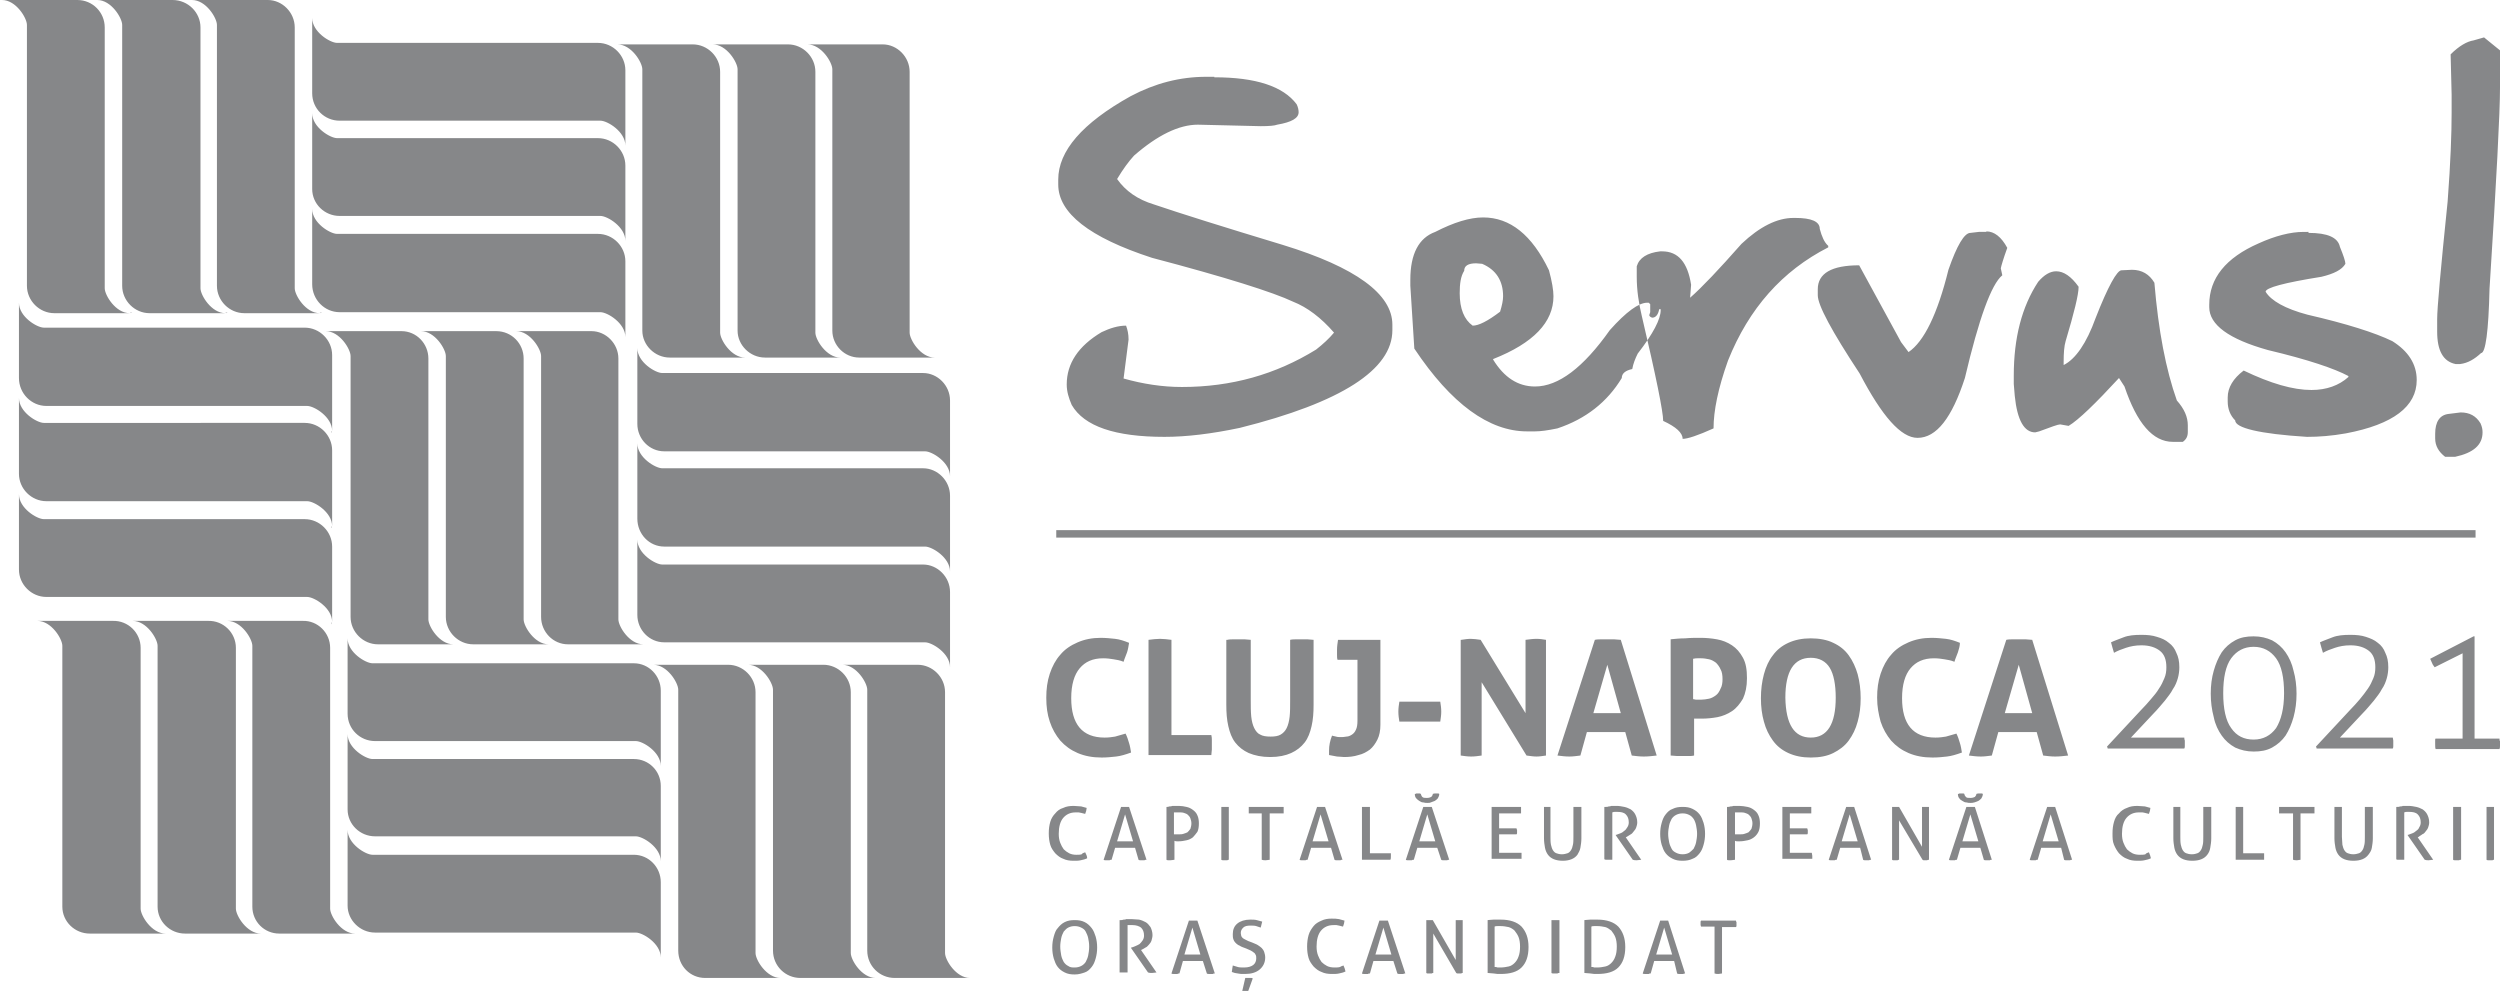 <!-- Generator: Adobe Illustrator 19.2.1, SVG Export Plug-In  -->
<svg version="1.1"
	 xmlns="http://www.w3.org/2000/svg" xmlns:xlink="http://www.w3.org/1999/xlink" xmlns:a="http://ns.adobe.com/AdobeSVGViewerExtensions/3.0/"
	 x="0px" y="0px" width="501.3px" height="198.8px" viewBox="0 0 501.3 198.8" enable-background="new 0 0 501.3 198.8"
	 xml:space="preserve">
<defs>
</defs>
<path fill='#868789'  fill-rule="evenodd" clip-rule="evenodd" d="M68.1,24.2h52.2h0.1c1.4,0,5,2.2,5,5v-5V14.1c0-3-2.5-5.5-5.5-5.5H67.7h-0.1
	c-1.4,0-5-2.2-5-5v5v10.1C62.6,21.8,65.1,24.2,68.1,24.2 M125.4,29.7L125.4,29.7l0-0.4C125.4,29.4,125.4,29.5,125.4,29.7 M62.6,3.2
	L62.6,3.2l0,0.4C62.6,3.5,62.6,3.3,62.6,3.2 M68.1,43.3h52.2c0,0-1.3,0,0.1,0c1.4,0,5,2.2,5,5v-5V33.2c0-3-2.5-5.5-5.5-5.5H67.7
	h-0.1c-1.4,0-5-2.2-5-5v5v10.2C62.6,40.9,65.1,43.3,68.1,43.3 M125.4,48.8L125.4,48.8l0-0.4C125.4,48.5,125.4,48.6,125.4,48.8
	 M62.6,22.3L62.6,22.3l0,0.4C62.6,22.6,62.6,22.4,62.6,22.3 M68.1,62.6h52.2h0.1c1.4,0,5,2.2,5,5v-5V52.4c0-3-2.5-5.5-5.5-5.5H67.7
	c0,0,1.3,0-0.1,0c-1.4,0-5-2.2-5-5v5v10.1C62.6,60.1,65.1,62.6,68.1,62.6 M125.4,68L125.4,68l0-0.4C125.4,67.7,125.4,67.9,125.4,68
	 M62.6,41.5L62.6,41.5l0,0.4C62.6,41.8,62.6,41.6,62.6,41.5 M75.2,148.6h52.2h0.1c1.4,0,5,2.2,5,5v-5v-10.1c0-3-2.4-5.5-5.4-5.5
	H74.8h-0.1c-1.4,0-5-2.2-5-5v5v10.1C69.7,146.2,72.2,148.6,75.2,148.6 M132.5,154.1L132.5,154.1l0-0.4
	C132.5,153.8,132.5,153.9,132.5,154.1 M69.7,127.6L69.7,127.6l0,0.4C69.7,127.9,69.7,127.7,69.7,127.6 M75.2,167.7h52.2h0.1
	c1.4,0,5,2.2,5,5v-5v-10.1c0-3-2.4-5.4-5.4-5.4H74.8h-0.1c-1.4,0-5-2.2-5-5v5v10.1C69.7,165.3,72.2,167.7,75.2,167.7 M132.5,173.2
	L132.5,173.2l0-0.4C132.5,172.9,132.5,173,132.5,173.2 M69.7,146.7L69.7,146.7l0,0.5C69.7,147,69.7,146.8,69.7,146.7 M75.2,187h52.2
	h0.1c1.4,0,5,2.2,5,5v-5v-10.1c0-3-2.4-5.5-5.4-5.5H74.8h-0.1c-1.4,0-5-2.2-5-5v5v10.2C69.7,184.5,72.2,187,75.2,187 M132.5,192.4
	L132.5,192.4l0-0.4C132.5,192.1,132.5,192.3,132.5,192.4 M69.7,165.9L69.7,165.9l0,0.4C69.7,166.2,69.7,166.1,69.7,165.9
	 M133.2,90.5h52.2h0.1c1.4,0,5,2.2,5,5v-5V80.3c0-3-2.5-5.5-5.4-5.5h-52.2h-0.1c-1.4,0-5-2.2-5-5v5V85
	C127.8,88,130.2,90.5,133.2,90.5 M190.5,95.9L190.5,95.9l0-0.4C190.5,95.6,190.5,95.8,190.5,95.9 M127.8,69.4L127.8,69.4l0,0.4
	C127.8,69.7,127.8,69.6,127.8,69.4 M133.2,109.6h52.2c0,0-1.3,0,0.1,0c1.4,0,5,2.2,5,5v-5V99.4c0-3-2.5-5.5-5.4-5.5h-52.2
	c0,0,1.3,0-0.1,0c-1.4,0-5-2.2-5-5v5v10.1C127.8,107.1,130.2,109.6,133.2,109.6 M190.5,115L190.5,115l0-0.4
	C190.5,114.7,190.5,114.9,190.5,115 M127.8,88.5L127.8,88.5l0,0.5C127.8,88.8,127.8,88.7,127.8,88.5 M133.2,128.8h52.2h0.1
	c1.4,0,5,2.2,5,5v-5v-10.1c0-3-2.5-5.5-5.4-5.5h-52.2v0h-0.1c-1.4,0-5-2.2-5-5v5v10.1C127.8,126.3,130.2,128.8,133.2,128.8
	 M190.5,134.2L190.5,134.2l0-0.4C190.5,133.9,190.5,134.1,190.5,134.2 M127.8,107.7L127.8,107.7l0,0.4
	C127.8,108,127.8,107.9,127.8,107.7 M9.3,81.4h52.2h0.1c1.4,0,5,2.2,5,5v-5V71.2c0-3-2.5-5.5-5.5-5.5H8.9v0c0,0,1.3,0-0.1,0
	c-1.4,0-5-2.2-5-5v5v10.1C3.8,78.9,6.3,81.4,9.3,81.4 M66.5,86.8L66.5,86.8l0-0.4C66.6,86.5,66.6,86.7,66.5,86.8 M3.8,60.3L3.8,60.3
	l0,0.4C3.8,60.6,3.8,60.5,3.8,60.3 M9.3,100.5h52.2h0.1c1.4,0,5,2.2,5,5v-5V90.3c0-3-2.5-5.5-5.5-5.5H8.9H8.8c-1.4,0-5-2.2-5-5v5V95
	C3.8,98,6.3,100.5,9.3,100.5 M66.5,105.9L66.5,105.9l0-0.4C66.6,105.6,66.6,105.8,66.5,105.9 M3.8,79.4L3.8,79.4l0,0.5
	C3.8,79.7,3.8,79.6,3.8,79.4 M9.3,119.7h52.2h0.1c1.4,0,5,2.2,5,5v-5v-10.1c0-3-2.5-5.5-5.5-5.5H8.9H8.8c-1.4,0-5-2.2-5-5v5v10.1
	C3.8,117.2,6.3,119.7,9.3,119.7 M66.5,125.2L66.5,125.2l0-0.4C66.6,124.8,66.6,125,66.5,125.2 M3.8,98.7L3.8,98.7l0,0.4
	C3.8,98.9,3.8,98.8,3.8,98.7 M21,5.5v52.2v0.1c0,1.4,2.2,5,5,5h-5H10.9c-3,0-5.5-2.5-5.5-5.5V5.1h0c0,0,0,1.3,0-0.1c0-1.4-2.2-5-5-5
	h5h10.1C18.6,0,21,2.5,21,5.5 M26.5,62.7L26.5,62.7l-0.4,0C26.2,62.8,26.3,62.8,26.5,62.7 M0,0L0,0l0.4,0C0.3,0,0.1,0,0,0 M40.2,5.5
	v52.2v0.1c0,1.4,2.2,5,5,5h-5H30c-3,0-5.5-2.5-5.5-5.5V5.1V5c0-1.4-2.2-5-5-5h5h10.1C37.7,0,40.2,2.5,40.2,5.5 M45.6,62.7L45.6,62.7
	l-0.4,0C45.3,62.8,45.5,62.8,45.6,62.7 M19.1,0L19.1,0l0.4,0C19.4,0,19.3,0,19.1,0 M59.1,5.5v52.2h0v0.1c0,1.4,2.2,5,5,5h-5H49
	c-3,0-5.5-2.5-5.5-5.5V5.1V5c0-1.4-2.2-5-5-5h5h10.2C56.6,0,59.1,2.5,59.1,5.5 M64.5,62.7L64.5,62.7l-0.4,0
	C64.3,62.8,64.4,62.8,64.5,62.7 M38,0L38,0l0.4,0C38.3,0,38.2,0,38,0 M28.2,129.9v52.2v0.1c0,1.4,2.2,5,5,5h-5H18
	c-3,0-5.5-2.4-5.5-5.4v-52.2v-0.1c0-1.4-2.2-5-5-5h5h10.1C25.7,124.4,28.2,126.9,28.2,129.9 M33.6,187.2L33.6,187.2l-0.4,0
	C33.3,187.2,33.5,187.2,33.6,187.2 M7.1,124.4L7.1,124.4l0.4,0C7.4,124.4,7.2,124.4,7.1,124.4 M47.3,129.9v52.2v0.1c0,1.4,2.2,5,5,5
	h-5H37.1c-3,0-5.5-2.4-5.5-5.4v-52.2v-0.1c0-1.4-2.2-5-5-5h5h10.1C44.8,124.4,47.3,126.9,47.3,129.9 M52.7,187.2L52.7,187.2l-0.4,0
	C52.4,187.2,52.6,187.2,52.7,187.2 M26.2,124.4L26.2,124.4l0.4,0C26.5,124.4,26.4,124.4,26.2,124.4 M66.2,129.9v52.2v0.1
	c0,1.4,2.2,5,5,5h-5H56c-3,0-5.4-2.4-5.4-5.4v-52.2h0c0-0.1,0,1.3,0-0.1c0-1.4-2.2-5-5-5h5h10.1C63.7,124.4,66.2,126.9,66.2,129.9
	 M71.6,187.2L71.6,187.2l-0.4,0C71.4,187.2,71.5,187.2,71.6,187.2 M45.2,124.4L45.2,124.4l0.4,0C45.4,124.4,45.3,124.4,45.2,124.4
	 M144.4,14.4v52.2v0.1c0,1.4,2.2,5,5,5h-5h-10.1c-3,0-5.5-2.5-5.5-5.4V14v-0.1c0-1.4-2.2-5-5-5h5h10.1
	C141.9,8.9,144.4,11.4,144.4,14.4 M149.8,71.7L149.8,71.7l-0.4,0C149.5,71.7,149.6,71.7,149.8,71.7 M123.3,8.9L123.3,8.9l0.4,0
	C123.6,8.9,123.5,8.9,123.3,8.9 M163.5,14.4v52.2v0.1c0,1.4,2.2,5,5,5h-5h-10.1c-3,0-5.5-2.5-5.5-5.4V14v-0.1c0-1.4-2.2-5-5-5h5H158
	C161,8.9,163.5,11.4,163.5,14.4 M168.9,71.7L168.9,71.7l-0.4,0C168.6,71.7,168.8,71.7,168.9,71.7 M142.4,8.9L142.4,8.9l0.4,0
	C142.7,8.9,142.6,8.9,142.4,8.9 M182.4,14.4v52.2v0.1c0,1.4,2.2,5,5,5h-5h-10.1c-3,0-5.4-2.5-5.4-5.4V14v-0.1c0-1.4-2.2-5-5-5h5
	h10.1C179.9,8.9,182.4,11.4,182.4,14.4 M187.9,71.7L187.9,71.7l-0.4,0C187.5,71.7,187.7,71.7,187.9,71.7 M161.3,8.9L161.3,8.9l0.4,0
	C161.6,8.9,161.5,8.9,161.3,8.9 M151.5,138.8V191c0,0,0-1.3,0,0.1c0,1.4,2.2,5,5,5h-5h-10.1c-3,0-5.4-2.4-5.4-5.5v-52.2v-0.1
	c0-1.4-2.2-5-5-5h5H146C149,133.3,151.5,135.8,151.5,138.8 M156.9,196.1L156.9,196.1l-0.4,0C156.6,196.1,156.8,196.1,156.9,196.1
	 M130.4,133.3L130.4,133.3l0.4,0C130.7,133.3,130.5,133.3,130.4,133.3 M170.6,138.8V191c0,0,0-1.3,0,0.1c0,1.4,2.2,5,5,5h-5h-10.1
	c-3,0-5.5-2.4-5.5-5.5v-52.2v-0.1c0-1.4-2.2-5-5-5h5h10.1C168.1,133.3,170.6,135.8,170.6,138.8 M176,196.1L176,196.1l-0.4,0
	C175.7,196.1,175.9,196.1,176,196.1 M149.5,133.3L149.5,133.3l0.4,0C149.8,133.3,149.7,133.3,149.5,133.3 M189.5,138.8V191h0
	c0,0,0-1.3,0,0.1c0,1.4,2.2,5,5,5h-5h-10.1c-3,0-5.5-2.4-5.5-5.5v-52.2v-0.1c0-1.4-2.2-5-5-5h5H184
	C187,133.3,189.5,135.8,189.5,138.8 M194.9,196.1L194.9,196.1l-0.4,0C194.7,196.1,194.8,196.1,194.9,196.1 M168.5,133.3L168.5,133.3
	l0.4,0C168.7,133.3,168.6,133.3,168.5,133.3 M85.9,71.9v52.2v0.1c0,1.4,2.2,5,5,5h-5H75.8c-3,0-5.5-2.5-5.5-5.5V71.5v-0.1
	c0-1.4-2.2-5-5-5h5h10.2C83.5,66.4,85.9,68.9,85.9,71.9 M91.4,129.2L91.4,129.2l-0.4,0C91.1,129.2,91.2,129.2,91.4,129.2 M64.9,66.4
	L64.9,66.4l0.4,0C65.1,66.4,65,66.4,64.9,66.4 M105,71.9v52.2h0v0.1c0,1.4,2.2,5,5,5h-5H94.9c-3,0-5.5-2.5-5.5-5.5V71.5v-0.1
	c0-1.4-2.2-5-5-5h5h10.1C102.6,66.4,105,68.9,105,71.9 M110.5,129.2L110.5,129.2l-0.4,0C110.2,129.2,110.3,129.2,110.5,129.2
	 M84,66.4L84,66.4l0.4,0C84.3,66.4,84.1,66.4,84,66.4 M124,71.9v52.2v0.1c0,1.4,2.2,5,5,5h-5h-10.1c-3,0-5.4-2.5-5.4-5.5V71.5v-0.1
	c0-1.4-2.2-5-5-5h5h10.1C121.5,66.4,124,68.9,124,71.9 M129.4,129.2L129.4,129.2l-0.4,0C129.1,129.2,129.3,129.2,129.4,129.2
	 M102.9,66.4L102.9,66.4l0.4,0C103.2,66.4,103.1,66.4,102.9,66.4 M243.5,15.5c8.3,0,13.8,1.8,16.5,5.4c0.3,0.6,0.4,1.2,0.4,1.6
	c0,1.2-1.4,2-4.3,2.5c-0.5,0.2-1.6,0.3-3.3,0.3L240.2,25c-3.8,0-8.1,2.1-12.8,6.2c-1.1,1.2-2.2,2.7-3.4,4.7c1.7,2.4,4.1,4.1,7.4,5.1
	c5.3,1.8,13.9,4.5,25.8,8.1c14.7,4.5,22,9.9,22,16v1.1c0,7.9-10.2,14.5-30.6,19.6c-5.7,1.2-10.7,1.8-15.1,1.8
	c-9.9,0-16.1-2.1-18.6-6.4c-0.6-1.4-1-2.7-1-4.1c0-4.2,2.3-7.7,7-10.5c1.7-0.8,3.3-1.3,4.9-1.3c0.3,0.8,0.5,1.7,0.5,2.8l-1,7.8
	c3.9,1.1,7.8,1.7,11.7,1.7c9.9,0,18.8-2.5,26.9-7.5c1.4-1.1,2.6-2.2,3.6-3.4c-2.6-3-5.4-5.1-8.2-6.2c-4-1.9-13.5-4.9-28.3-8.8
	c-12.6-4.1-18.8-9-18.8-14.7v-1c0-5.7,4.8-11.3,14.5-16.7c4.9-2.6,9.9-3.9,15.2-3.9H243.5z M297.4,43.6c5.4,0,9.8,3.5,13.2,10.6
	c0.6,2.2,0.9,4,0.9,5.2c0,5.2-4,9.4-12.1,12.6v0.1c2.2,3.6,5,5.4,8.4,5.4c4.7,0,9.7-3.8,15-11.3c3.3-3.7,5.8-5.5,7.5-5.5h0.3
	l0.3,0.3v1.6l-0.2,0.6c0.1,0.3,0.3,0.4,0.6,0.5c0.7,0,1.2-0.6,1.4-1.7h0.3v0.2c0,1.8-1.5,4.7-4.6,8.7c-0.5,1-0.9,2-1.1,3.1
	c-1.4,0.3-2.1,0.9-2.1,1.8c-2.9,4.8-7.2,8.2-12.9,10.1c-1.9,0.4-3.4,0.6-4.5,0.6h-1.6c-7.6,0-15.2-5.5-22.6-16.6l-0.8-12.6v-1.2
	c0-5.2,1.7-8.4,5-9.6C291.5,44.6,294.7,43.6,297.4,43.6 M292.7,58.8c0,3.1,0.9,5.3,2.6,6.5c1.2,0,3-0.9,5.5-2.8
	c0.4-1.3,0.6-2.3,0.6-3.1c0-3.1-1.4-5.3-4.2-6.5l-1.2-0.1c-1.6,0-2.4,0.5-2.4,1.5C292.9,55.4,292.7,56.9,292.7,58.8 M360,43.7
	c3.2,0,4.9,0.7,4.9,2.2c0.4,1.5,0.9,2.7,1.7,3.4v0.3c-9.2,4.7-15.9,12.2-20.1,22.7c-2,5.6-2.9,10.1-2.9,13.6
	c-3.1,1.4-5.2,2.1-6.2,2.1c0-1.2-1.3-2.4-3.9-3.6c0-1.8-1.4-8.8-4.3-21.1c-0.6-2.5-1-5.1-1-7.8v-2.1c0.5-1.7,2.1-2.7,4.7-3h0.4
	c3.2,0,5.1,2.2,5.8,6.7l-0.2,2.6c2.4-2.1,5.8-5.7,10.3-10.8c3.7-3.5,7.2-5.2,10.4-5.2H360z M398.3,46.4c1.6,0,3,1.1,4.2,3.3
	c-0.8,2.2-1.2,3.6-1.3,4.1l0.3,1.4c-2.2,1.8-4.7,8.7-7.5,20.6c-2.6,8-5.7,12-9.5,12c-3.3,0-7.1-4.3-11.6-12.9
	c-5.6-8.5-8.4-13.7-8.4-15.7v-1.2c0-3.2,2.8-4.8,8.3-4.8l8.4,15.4l1.5,2c3.1-2.1,5.8-7.6,8-16.5c1.7-4.9,3.2-7.4,4.4-7.4l1.7-0.2
	H398.3z M427.5,54.1c2,0,3.5,0.9,4.5,2.6c0.8,9.6,2.3,17.4,4.5,23.6c1.5,1.7,2.2,3.3,2.2,5v1.3c0,0.9-0.3,1.5-1,2h-2
	c-4,0-7.2-3.7-9.7-11.1l-1.1-1.7c-4.7,5.1-8.1,8.4-10.1,9.6l-1.7-0.3c-0.4,0-1.8,0.5-4.2,1.4l-0.8,0.2c-2.2,0-3.6-2.4-4.1-7.3
	l-0.2-2.4v-1.7c0-7.5,1.6-13.8,4.9-18.8c1.2-1.4,2.4-2.1,3.6-2.1c1.5,0,3,1,4.5,3.1c0,1.6-0.9,5.2-2.6,10.9c-0.3,1-0.4,2.4-0.4,4.2
	v0.6c2.4-1.2,4.6-4.4,6.4-9.4c2.5-6.4,4.3-9.6,5.2-9.6L427.5,54.1z M462.9,46.7c3.8,0,5.9,0.9,6.3,2.8c0.7,1.7,1.1,2.9,1.1,3.4
	c-0.7,1.2-2.3,2-4.8,2.6c-7.5,1.2-11.2,2.2-11.2,3c1.1,1.8,3.9,3.4,8.4,4.6c7.8,1.8,13.5,3.6,17,5.3c3.2,2,4.9,4.6,4.9,7.8
	c0,5.3-4.7,8.9-14.2,10.7c-2.8,0.5-5.4,0.7-7.8,0.7c-9.6-0.6-14.4-1.8-14.4-3.3c-1-1-1.5-2.3-1.5-3.8v-0.8c0-2,1.1-3.8,3.2-5.4
	c5.4,2.6,9.9,3.9,13.6,3.9c3,0,5.5-0.9,7.4-2.6v-0.2c-2.8-1.5-8.1-3.3-16.1-5.2c-7.9-2.2-11.8-5.1-11.8-8.6v-0.5
	c0-5.3,3.3-9.4,9.9-12.3c3.3-1.5,6.4-2.3,9-2.3H462.9z M501.3,10.1v7.5c0,4.9-0.7,18.4-2.1,40.3c-0.2,8.6-0.8,12.9-1.7,12.9
	c-1.3,1.2-2.6,2-4.2,2.2h-0.9c-2.5-0.5-3.7-2.7-3.7-6.5V64c0-2.2,0.7-10,2.1-23.6c0.6-7.9,0.8-13.8,0.8-17.8V19l-0.2-8.1
	c1.7-1.7,3.3-2.6,4.6-2.8l2.1-0.6L501.3,10.1z M493.4,82.7c1.8,0,3.1,0.7,4,2.2c0.3,0.7,0.4,1.2,0.4,1.8c0,2.5-1.8,4.1-5.5,4.9h-2
	c-1.3-1-2-2.2-2-3.7v-0.9c0-2.4,0.9-3.8,2.7-4L493.4,82.7z M225.7,147.1c0.3,0.6,0.5,1.2,0.7,1.9c0.2,0.6,0.3,1.3,0.4,1.9
	c-1.1,0.4-2.1,0.7-3,0.8c-0.9,0.1-1.9,0.2-2.9,0.2c-1.8,0-3.4-0.3-4.8-0.9c-1.4-0.6-2.5-1.4-3.5-2.5c-0.9-1.1-1.6-2.3-2.1-3.8
	c-0.5-1.5-0.7-3-0.7-4.8c0-1.7,0.2-3.3,0.7-4.8c0.5-1.5,1.2-2.8,2.1-3.8c0.9-1.1,2.1-1.9,3.5-2.5c1.4-0.6,2.9-0.9,4.6-0.9
	c1,0,2,0.1,2.9,0.2c0.9,0.1,1.8,0.4,2.8,0.8c-0.1,0.6-0.2,1.3-0.4,1.9c-0.2,0.6-0.5,1.2-0.7,1.9c-0.7-0.3-1.4-0.4-2-0.5
	c-0.6-0.1-1.3-0.2-2.1-0.2c-2.1,0-3.6,0.7-4.7,2c-1.1,1.3-1.7,3.3-1.7,6c0,5.2,2.2,7.9,6.7,7.9c0.8,0,1.5-0.1,2.1-0.2
	C224.3,147.5,225,147.3,225.7,147.1 M230.3,128.3c0.8-0.1,1.6-0.2,2.3-0.2c0.7,0,1.5,0.1,2.3,0.2v19.1h8c0.1,0.4,0.1,0.7,0.1,1
	c0,0.3,0,0.6,0,0.9c0,0.4,0,0.7,0,1c0,0.3-0.1,0.7-0.1,1.1h-12.6V128.3z M246.1,128.3c0.4-0.1,0.8-0.1,1.2-0.1c0.4,0,0.8,0,1.2,0
	c0.3,0,0.7,0,1.1,0c0.4,0,0.8,0.1,1.2,0.1v12c0,1.3,0,2.4,0.1,3.4c0.1,0.9,0.3,1.7,0.6,2.3c0.3,0.6,0.7,1.1,1.2,1.3
	c0.5,0.3,1.2,0.4,2.1,0.4c0.8,0,1.5-0.1,2-0.4c0.5-0.3,0.9-0.7,1.2-1.3c0.3-0.6,0.5-1.4,0.6-2.3c0.1-0.9,0.1-2.1,0.1-3.4v-12
	c0.4-0.1,0.8-0.1,1.2-0.1c0.4,0,0.8,0,1.1,0c0.4,0,0.8,0,1.2,0c0.4,0,0.8,0.1,1.2,0.1v13c0,1.6-0.1,3-0.4,4.3
	c-0.3,1.3-0.7,2.4-1.4,3.3c-0.7,0.9-1.6,1.6-2.7,2.1c-1.1,0.5-2.5,0.8-4.2,0.8c-1.7,0-3.1-0.3-4.3-0.8c-1.1-0.5-2-1.2-2.7-2.1
	c-0.7-0.9-1.1-2-1.4-3.3c-0.3-1.3-0.4-2.7-0.4-4.3V128.3z M272,132.3h-3.8c-0.1-0.3-0.1-0.6-0.1-1c0-0.4,0-0.7,0-1
	c0-0.7,0.1-1.3,0.2-2h8.5v17c0,1.2-0.2,2.2-0.6,3c-0.4,0.8-0.9,1.5-1.5,2c-0.7,0.5-1.4,0.9-2.3,1.1c-0.9,0.3-1.9,0.4-2.9,0.4
	c-0.4,0-0.8-0.1-1.4-0.1c-0.6-0.1-1.1-0.2-1.6-0.3c0-0.2,0-0.3,0-0.4c0-0.2,0-0.3,0-0.5c0-1,0.2-2,0.6-3c0.2,0.1,0.5,0.1,0.8,0.2
	c0.3,0.1,0.6,0.1,0.9,0.1c0.4,0,0.7,0,1.2-0.1c0.4,0,0.8-0.2,1.1-0.4c0.3-0.2,0.6-0.5,0.8-1c0.2-0.4,0.3-1,0.3-1.8V132.3z
	 M288.8,140.7c0.1,0.6,0.2,1.3,0.2,2c0,0.7-0.1,1.3-0.2,2h-8.2c-0.1-0.6-0.2-1.3-0.2-2c0-0.7,0.1-1.4,0.2-2H288.8z M293,128.3
	c0.7-0.1,1.3-0.2,1.9-0.2c0.6,0,1.3,0.1,2,0.2l9,14.7v-14.7c0.8-0.1,1.5-0.2,2.2-0.2c0.7,0,1.3,0.1,1.9,0.2v23.2
	c-0.7,0.1-1.3,0.2-1.9,0.2c-0.6,0-1.2-0.1-2-0.2l-9-14.7v14.7c-0.7,0.1-1.4,0.2-2.1,0.2c-0.7,0-1.4-0.1-2.1-0.2V128.3z M319.8,128.3
	c0.4-0.1,0.9-0.1,1.3-0.1c0.4,0,0.9,0,1.4,0c0.4,0,0.8,0,1.2,0c0.4,0,0.8,0.1,1.3,0.1l7.2,23.2c-0.9,0.1-1.7,0.2-2.6,0.2
	c-0.8,0-1.6-0.1-2.4-0.2l-1.3-4.7h-7.7l-1.3,4.7c-0.8,0.1-1.5,0.2-2.2,0.2c-0.8,0-1.6-0.1-2.4-0.2L319.8,128.3z M325,143l-2.7-9.7
	l-2.8,9.7H325z M334.9,128.2c1-0.1,2-0.2,3-0.2c1-0.1,2-0.1,3.1-0.1c1.1,0,2.2,0.1,3.3,0.3c1.1,0.2,2.1,0.6,3,1.2
	c0.9,0.6,1.6,1.4,2.2,2.5c0.6,1.1,0.8,2.4,0.8,4.1c0,1.7-0.3,3-0.8,4.1c-0.6,1-1.3,1.9-2.2,2.5c-0.9,0.6-1.9,1-2.9,1.2
	c-1.1,0.2-2.1,0.3-3.2,0.3c-0.3,0-0.5,0-0.8,0c-0.2,0-0.5,0-0.7,0v7.4c-0.4,0.1-0.8,0.1-1.2,0.1c-0.4,0-0.8,0-1.1,0
	c-0.3,0-0.7,0-1.1,0c-0.4,0-0.8-0.1-1.3-0.1V128.2z M339.6,140.2c0.3,0.1,0.5,0.1,0.7,0.1h0.8c0.5,0,1.1-0.1,1.6-0.2
	c0.5-0.1,1-0.4,1.4-0.7c0.4-0.3,0.7-0.8,0.9-1.3c0.3-0.5,0.4-1.2,0.4-1.9c0-0.8-0.1-1.5-0.4-2c-0.2-0.5-0.6-1-0.9-1.3
	c-0.4-0.3-0.9-0.6-1.4-0.7c-0.5-0.1-1-0.2-1.6-0.2c-0.2,0-0.4,0-0.7,0c-0.2,0-0.5,0-0.9,0.1V140.2z M363.1,151.9
	c-1.7,0-3.2-0.3-4.5-0.9c-1.3-0.6-2.3-1.4-3.1-2.5c-0.8-1.1-1.4-2.3-1.8-3.8c-0.4-1.4-0.6-3-0.6-4.7c0-1.7,0.2-3.3,0.6-4.8
	c0.4-1.5,1-2.8,1.8-3.8c0.8-1.1,1.8-1.9,3.1-2.5c1.3-0.6,2.8-0.9,4.5-0.9c1.7,0,3.3,0.3,4.5,0.9c1.3,0.6,2.3,1.4,3.1,2.5
	c0.8,1.1,1.4,2.4,1.8,3.8c0.4,1.5,0.6,3.1,0.6,4.8c0,1.7-0.2,3.3-0.6,4.7c-0.4,1.5-1,2.7-1.8,3.8c-0.8,1.1-1.9,1.9-3.1,2.5
	C366.4,151.6,364.9,151.9,363.1,151.9 M363.1,147.9c3.3,0,5-2.7,5-8c0-2.6-0.4-4.7-1.2-6c-0.8-1.3-2.1-2-3.8-2c-3.4,0-5.1,2.7-5.1,8
	C358.1,145.3,359.8,147.9,363.1,147.9 M392.3,147.1c0.3,0.6,0.5,1.2,0.7,1.9c0.2,0.6,0.3,1.3,0.4,1.9c-1.1,0.4-2.1,0.7-3,0.8
	c-0.9,0.1-1.8,0.2-2.9,0.2c-1.8,0-3.4-0.3-4.8-0.9c-1.4-0.6-2.5-1.4-3.5-2.5c-0.9-1.1-1.6-2.3-2.1-3.8c-0.4-1.5-0.7-3-0.7-4.8
	c0-1.7,0.2-3.3,0.7-4.8c0.5-1.5,1.2-2.8,2.1-3.8c0.9-1.1,2.1-1.9,3.5-2.5c1.4-0.6,2.9-0.9,4.6-0.9c1,0,2,0.1,2.9,0.2
	c0.9,0.1,1.8,0.4,2.8,0.8c0,0.6-0.2,1.3-0.4,1.9c-0.2,0.6-0.5,1.2-0.7,1.9c-0.7-0.3-1.4-0.4-2-0.5c-0.6-0.1-1.3-0.2-2.1-0.2
	c-2.1,0-3.6,0.7-4.7,2c-1.1,1.3-1.7,3.3-1.7,6c0,5.2,2.2,7.9,6.7,7.9c0.8,0,1.5-0.1,2.1-0.2C390.9,147.5,391.6,147.3,392.3,147.1
	 M402.3,128.3c0.4-0.1,0.9-0.1,1.3-0.1c0.4,0,0.9,0,1.4,0c0.4,0,0.8,0,1.2,0c0.4,0,0.9,0.1,1.3,0.1l7.2,23.2
	c-0.9,0.1-1.7,0.2-2.6,0.2c-0.8,0-1.6-0.1-2.4-0.2l-1.3-4.7h-7.7l-1.3,4.7c-0.8,0.1-1.5,0.2-2.2,0.2c-0.8,0-1.6-0.1-2.4-0.2
	L402.3,128.3z M407.5,143l-2.7-9.7L402,143H407.5z M217.6,170.9c0.2,0.4,0.4,0.8,0.4,1.2c-0.4,0.2-0.8,0.3-1.3,0.4
	c-0.4,0.1-0.9,0.1-1.4,0.1c-0.8,0-1.5-0.1-2.1-0.4c-0.6-0.2-1.1-0.6-1.6-1.1c-0.4-0.5-0.8-1-1-1.7c-0.2-0.7-0.3-1.4-0.3-2.3
	c0-0.9,0.1-1.6,0.3-2.3c0.2-0.7,0.6-1.3,1-1.7c0.4-0.5,0.9-0.9,1.6-1.1c0.6-0.3,1.3-0.4,2.1-0.4c0.6,0,1,0.1,1.5,0.1
	c0.4,0.1,0.8,0.2,1.1,0.3c0,0.2-0.1,0.4-0.1,0.6c-0.1,0.2-0.1,0.4-0.2,0.6c-0.1,0-0.3-0.1-0.4-0.1c-0.1,0-0.3-0.1-0.4-0.1
	c-0.2,0-0.3-0.1-0.5-0.1c-0.2,0-0.4,0-0.6,0c-1.1,0-1.9,0.4-2.5,1.1c-0.6,0.7-0.9,1.8-0.9,3.2c0,0.7,0.1,1.3,0.3,1.8
	c0.2,0.5,0.4,0.9,0.7,1.3c0.3,0.3,0.7,0.6,1.1,0.8c0.4,0.2,0.9,0.3,1.4,0.3c0.4,0,0.8,0,1.1-0.1C217,171.1,217.3,171,217.6,170.9
	 M227.6,170h-4l-0.7,2.4c-0.1,0-0.3,0-0.4,0.1c-0.1,0-0.3,0-0.4,0c-0.1,0-0.3,0-0.4,0c-0.1,0-0.3,0-0.4-0.1l3.5-10.6
	c0.1,0,0.3,0,0.4,0c0.2,0,0.3,0,0.4,0c0.1,0,0.3,0,0.4,0c0.1,0,0.3,0,0.4,0l3.5,10.6c-0.1,0-0.3,0-0.4,0.1c-0.1,0-0.3,0-0.4,0
	c-0.1,0-0.3,0-0.4,0c-0.1,0-0.3,0-0.4-0.1L227.6,170z M224,168.7h3.2l-1.6-5.4L224,168.7z M234,161.8c0.1,0,0.3,0,0.5-0.1
	c0.2,0,0.4,0,0.6-0.1c0.2,0,0.4,0,0.7,0c0.2,0,0.4,0,0.6,0c0.5,0,1.1,0.1,1.5,0.2c0.5,0.1,0.9,0.3,1.3,0.6c0.4,0.3,0.7,0.6,0.9,1.1
	c0.2,0.4,0.3,1,0.3,1.6c0,0.7-0.1,1.3-0.3,1.7c-0.3,0.4-0.6,0.8-0.9,1.1c-0.4,0.3-0.8,0.5-1.3,0.6c-0.5,0.1-1,0.2-1.5,0.2H236
	c-0.1,0-0.3,0-0.5-0.1v3.8c-0.2,0-0.5,0.1-0.8,0.1c-0.1,0-0.2,0-0.4,0c-0.1,0-0.3,0-0.4-0.1V161.8z M235.5,167.3c0.2,0,0.3,0,0.4,0
	c0.1,0,0.3,0,0.5,0c0.3,0,0.6,0,0.9-0.1c0.3-0.1,0.6-0.2,0.8-0.3c0.2-0.2,0.4-0.4,0.6-0.7c0.1-0.3,0.2-0.7,0.2-1.1
	c0-0.4-0.1-0.7-0.2-1c-0.1-0.3-0.3-0.5-0.5-0.7c-0.2-0.2-0.5-0.3-0.8-0.4c-0.3-0.1-0.6-0.1-1-0.1c-0.4,0-0.7,0-1,0V167.3z
	 M244.8,161.8c0.1,0,0.3,0,0.4,0c0.1,0,0.3,0,0.4,0c0.1,0,0.3,0,0.4,0c0.1,0,0.3,0,0.4,0v10.6c-0.1,0-0.2,0-0.3,0.1
	c-0.1,0-0.3,0-0.4,0c-0.1,0-0.3,0-0.4,0c-0.1,0-0.3,0-0.4-0.1V161.8z M253.2,163.1h-2.8c0-0.1,0-0.2,0-0.3c0-0.1,0-0.2,0-0.4
	c0-0.1,0-0.2,0-0.3c0-0.1,0-0.2,0-0.3h7c0,0.1,0,0.2,0,0.3c0,0.1,0,0.2,0,0.3c0,0.1,0,0.2,0,0.4c0,0.1,0,0.2,0,0.3h-2.8v9.3
	c-0.2,0-0.5,0.1-0.8,0.1c-0.3,0-0.5,0-0.8-0.1V163.1z M266.9,170h-4l-0.7,2.4c-0.1,0-0.3,0-0.4,0.1c-0.1,0-0.3,0-0.4,0
	c-0.1,0-0.3,0-0.4,0c-0.1,0-0.3,0-0.4-0.1l3.5-10.6c0.1,0,0.3,0,0.4,0c0.1,0,0.3,0,0.4,0c0.2,0,0.3,0,0.4,0c0.1,0,0.3,0,0.4,0
	l3.5,10.6c-0.1,0-0.3,0-0.4,0.1c-0.2,0-0.3,0-0.4,0c-0.1,0-0.3,0-0.4,0c-0.1,0-0.3,0-0.4-0.1L266.9,170z M263.2,168.7h3.2l-1.6-5.4
	L263.2,168.7z M273.2,161.8c0.1,0,0.2,0,0.3,0c0.1,0,0.3,0,0.4,0c0.1,0,0.3,0,0.4,0c0.1,0,0.3,0,0.4,0v9.3h4.2c0,0.1,0,0.2,0,0.3
	c0,0.1,0,0.2,0,0.3c0,0.3,0,0.5-0.1,0.7h-5.7V161.8z M288.2,170h-4l-0.7,2.4c-0.1,0-0.3,0-0.4,0.1c-0.1,0-0.3,0-0.4,0
	c-0.1,0-0.3,0-0.4,0c-0.1,0-0.3,0-0.4-0.1l3.5-10.6c0.1,0,0.3,0,0.4,0c0.2,0,0.3,0,0.5,0c0.1,0,0.3,0,0.4,0c0.2,0,0.3,0,0.4,0
	l3.5,10.6c-0.1,0-0.3,0-0.4,0.1c-0.1,0-0.3,0-0.4,0c-0.1,0-0.3,0-0.4,0c-0.1,0-0.3,0-0.4-0.1L288.2,170z M284.6,168.7h3.2l-1.6-5.4
	L284.6,168.7z M286.2,161c-0.2,0-0.5,0-0.8-0.1c-0.3,0-0.5-0.1-0.8-0.3c-0.2-0.1-0.4-0.3-0.6-0.5c-0.2-0.2-0.3-0.5-0.3-0.9
	c0.1,0,0.2,0,0.3-0.1c0.1,0,0.2,0,0.3,0c0.1,0,0.2,0,0.3,0c0.1,0,0.2,0,0.3,0.1c0.1,0.2,0.1,0.4,0.3,0.6c0.2,0.2,0.5,0.2,0.9,0.2
	c0.4,0,0.7-0.1,0.9-0.2c0.2-0.2,0.3-0.4,0.3-0.6c0.2-0.1,0.5-0.1,0.7-0.1c0.1,0,0.2,0,0.3,0c0.1,0,0.2,0,0.3,0.1
	c0,0.4-0.2,0.7-0.3,0.9c-0.2,0.2-0.4,0.4-0.6,0.5c-0.3,0.1-0.5,0.2-0.8,0.3C286.7,161,286.5,161,286.2,161 M299.2,161.8h5.8
	c0,0.2,0,0.4,0,0.6c0,0.1,0,0.2,0,0.4c0,0.1,0,0.2,0,0.3h-4.4v3h3.5c0,0.1,0,0.2,0.1,0.3c0,0.1,0,0.2,0,0.3s0,0.2,0,0.3
	c0,0.1,0,0.2-0.1,0.3h-3.5v3.7h4.5c0,0.2,0,0.4,0,0.6v0.3c0,0.1,0,0.2,0,0.3h-6V161.8z M309.4,161.8c0.2,0,0.5,0,0.8,0
	c0.3,0,0.5,0,0.7,0v6c0,0.6,0,1.1,0.1,1.6c0.1,0.4,0.2,0.8,0.4,1.1c0.2,0.3,0.4,0.5,0.7,0.6c0.3,0.1,0.6,0.2,1.1,0.2
	c0.4,0,0.8-0.1,1.1-0.2c0.3-0.1,0.5-0.3,0.7-0.6c0.2-0.3,0.3-0.6,0.4-1.1c0.1-0.4,0.1-1,0.1-1.6v-6c0.2,0,0.5,0,0.8,0
	c0.3,0,0.5,0,0.8,0v6.3c0,0.7-0.1,1.3-0.2,1.9c-0.1,0.6-0.4,1-0.6,1.4c-0.3,0.4-0.7,0.7-1.2,0.9c-0.5,0.2-1.1,0.3-1.7,0.3
	c-0.7,0-1.3-0.1-1.8-0.3c-0.5-0.2-0.9-0.5-1.2-0.9c-0.3-0.4-0.5-0.9-0.6-1.4c-0.1-0.6-0.2-1.2-0.2-1.9V161.8z M322,161.8
	c0.2,0,0.4,0,0.6-0.1c0.2,0,0.3,0,0.5-0.1c0.2,0,0.3,0,0.5,0c0.2,0,0.4,0,0.6,0c0.5,0,1,0.1,1.5,0.2c0.5,0.1,0.9,0.3,1.3,0.5
	c0.4,0.3,0.7,0.6,0.9,1c0.2,0.4,0.4,0.9,0.4,1.6c0,0.4-0.1,0.7-0.2,1c-0.1,0.3-0.3,0.6-0.5,0.8c-0.2,0.3-0.4,0.5-0.6,0.6
	c-0.3,0.2-0.5,0.3-0.8,0.5l-0.2,0.1l3.1,4.5c-0.3,0-0.6,0.1-0.9,0.1c-0.3,0-0.5,0-0.8-0.1l-3.4-4.9v-0.1l0.1,0
	c0.3-0.1,0.5-0.2,0.8-0.3c0.3-0.1,0.6-0.3,0.8-0.5c0.3-0.2,0.4-0.4,0.6-0.7c0.2-0.3,0.3-0.6,0.3-1c0-0.7-0.2-1.2-0.6-1.6
	c-0.4-0.4-1-0.5-1.7-0.5c-0.2,0-0.3,0-0.5,0c-0.1,0-0.3,0-0.5,0.1v9.5c-0.1,0-0.2,0-0.4,0c-0.1,0-0.3,0-0.4,0s-0.3,0-0.4,0
	c-0.1,0-0.2,0-0.4-0.1V161.8z M337.4,172.6c-0.8,0-1.4-0.1-2-0.4c-0.6-0.3-1-0.6-1.4-1.1c-0.4-0.5-0.6-1.1-0.8-1.7
	c-0.2-0.7-0.3-1.4-0.3-2.2c0-0.8,0.1-1.5,0.3-2.2c0.2-0.7,0.4-1.2,0.8-1.7c0.4-0.5,0.8-0.9,1.4-1.1c0.6-0.3,1.2-0.4,2-0.4
	s1.4,0.1,2,0.4c0.6,0.3,1,0.6,1.4,1.1c0.4,0.5,0.6,1.1,0.8,1.7c0.2,0.7,0.3,1.4,0.3,2.2c0,0.8-0.1,1.5-0.3,2.2
	c-0.2,0.7-0.4,1.2-0.8,1.7c-0.4,0.5-0.8,0.9-1.4,1.1C338.8,172.5,338.1,172.6,337.4,172.6 M337.4,171.3c0.5,0,0.9-0.1,1.3-0.3
	c0.3-0.2,0.6-0.5,0.9-0.8c0.2-0.4,0.4-0.8,0.5-1.3c0.1-0.5,0.2-1.1,0.2-1.7s-0.1-1.2-0.2-1.7c-0.1-0.5-0.3-1-0.5-1.3
	c-0.3-0.4-0.5-0.6-0.9-0.8c-0.4-0.2-0.8-0.3-1.3-0.3c-0.5,0-0.9,0.1-1.3,0.3c-0.4,0.2-0.7,0.5-0.9,0.8c-0.2,0.4-0.4,0.8-0.5,1.3
	c-0.1,0.5-0.2,1.1-0.2,1.7s0.1,1.2,0.2,1.7c0.1,0.5,0.3,0.9,0.5,1.3c0.2,0.4,0.5,0.6,0.9,0.8C336.5,171.2,336.9,171.3,337.4,171.3
	 M346.5,161.8c0.1,0,0.3,0,0.5-0.1c0.2,0,0.4,0,0.6-0.1c0.2,0,0.4,0,0.6,0c0.2,0,0.4,0,0.6,0c0.5,0,1.1,0.1,1.6,0.2
	c0.5,0.1,0.9,0.3,1.3,0.6c0.4,0.3,0.7,0.6,0.9,1.1c0.2,0.4,0.3,1,0.3,1.6c0,0.7-0.1,1.3-0.3,1.7c-0.2,0.4-0.5,0.8-0.9,1.1
	c-0.4,0.3-0.8,0.5-1.3,0.6c-0.5,0.1-1,0.2-1.5,0.2h-0.5c-0.2,0-0.3,0-0.5-0.1v3.8c-0.2,0-0.5,0.1-0.8,0.1c-0.1,0-0.2,0-0.4,0
	c-0.1,0-0.3,0-0.4-0.1V161.8z M348,167.3c0.1,0,0.3,0,0.4,0c0.1,0,0.3,0,0.5,0c0.3,0,0.6,0,0.9-0.1c0.3-0.1,0.6-0.2,0.8-0.3
	c0.2-0.2,0.4-0.4,0.6-0.7c0.1-0.3,0.2-0.7,0.2-1.1c0-0.4-0.1-0.7-0.2-1c-0.1-0.3-0.3-0.5-0.5-0.7c-0.2-0.2-0.5-0.3-0.8-0.4
	c-0.3-0.1-0.6-0.1-1-0.1c-0.4,0-0.7,0-1,0V167.3z M357.3,161.8h5.9c0,0.2,0,0.4,0,0.6v0.4c0,0.1,0,0.2,0,0.3h-4.3v3h3.5
	c0,0.1,0,0.2,0.1,0.3c0,0.1,0,0.2,0,0.3s0,0.2,0,0.3c0,0.1,0,0.2-0.1,0.3h-3.5v3.7h4.4c0,0.2,0.1,0.4,0.1,0.6c0,0.1,0,0.2,0,0.3
	c0,0.1,0,0.2,0,0.3h-6V161.8z M373,170h-4l-0.7,2.4c-0.1,0-0.3,0-0.4,0.1c-0.1,0-0.3,0-0.4,0c-0.1,0-0.3,0-0.4,0
	c-0.1,0-0.3,0-0.4-0.1l3.5-10.6c0.1,0,0.3,0,0.4,0c0.1,0,0.3,0,0.4,0s0.3,0,0.4,0c0.1,0,0.3,0,0.4,0l3.4,10.6c-0.1,0-0.3,0-0.4,0.1
	c-0.2,0-0.3,0-0.4,0c-0.1,0-0.3,0-0.4,0c-0.1,0-0.3,0-0.4-0.1L373,170z M369.3,168.7h3.2l-1.6-5.4L369.3,168.7z M379.3,161.8
	c0.1,0,0.2,0,0.4,0c0.1,0,0.2,0,0.4,0c0.1,0,0.2,0,0.3,0c0.1,0,0.2,0,0.4,0l4.6,8v-8c0.1,0,0.2,0,0.4,0c0.1,0,0.3,0,0.4,0
	c0.1,0,0.2,0,0.3,0c0.1,0,0.2,0,0.3,0v10.6c-0.1,0-0.2,0-0.4,0.1c-0.1,0-0.2,0-0.3,0c-0.1,0-0.2,0-0.3,0c-0.1,0-0.2,0-0.3-0.1
	l-4.7-7.9v7.9c-0.1,0-0.2,0-0.3,0.1c-0.1,0-0.3,0-0.4,0c-0.1,0-0.3,0-0.4,0c-0.1,0-0.2,0-0.3-0.1V161.8z M397.1,170h-4l-0.7,2.4
	c-0.1,0-0.3,0-0.4,0.1c-0.1,0-0.3,0-0.4,0c-0.1,0-0.3,0-0.4,0c-0.1,0-0.3,0-0.4-0.1l3.5-10.6c0.1,0,0.3,0,0.4,0c0.2,0,0.3,0,0.5,0
	s0.3,0,0.4,0c0.1,0,0.3,0,0.4,0l3.4,10.6c-0.1,0-0.3,0-0.4,0.1c-0.1,0-0.3,0-0.4,0c-0.1,0-0.3,0-0.4,0c-0.1,0-0.3,0-0.4-0.1
	L397.1,170z M393.5,168.7h3.2l-1.6-5.4L393.5,168.7z M395.1,161c-0.2,0-0.5,0-0.8-0.1c-0.3,0-0.5-0.1-0.8-0.3
	c-0.2-0.1-0.5-0.3-0.6-0.5c-0.2-0.2-0.3-0.5-0.3-0.9c0.1,0,0.2,0,0.3-0.1c0.1,0,0.2,0,0.3,0c0.1,0,0.3,0,0.4,0c0.1,0,0.2,0,0.3,0.1
	c0,0.2,0.1,0.4,0.3,0.6c0.2,0.2,0.4,0.2,0.9,0.2c0.4,0,0.7-0.1,0.9-0.2c0.2-0.2,0.3-0.4,0.3-0.6c0.2-0.1,0.5-0.1,0.7-0.1
	c0.1,0,0.2,0,0.3,0c0.1,0,0.2,0,0.3,0.1c0,0.4-0.2,0.7-0.3,0.9c-0.2,0.2-0.4,0.4-0.6,0.5c-0.2,0.1-0.5,0.2-0.8,0.3
	C395.6,161,395.3,161,395.1,161 M413.3,170h-4l-0.7,2.4c-0.1,0-0.3,0-0.4,0.1c-0.1,0-0.3,0-0.4,0c-0.1,0-0.3,0-0.4,0
	c-0.1,0-0.3,0-0.4-0.1l3.5-10.6c0.1,0,0.3,0,0.4,0c0.1,0,0.3,0,0.4,0c0.1,0,0.3,0,0.4,0c0.1,0,0.3,0,0.4,0l3.4,10.6
	c-0.1,0-0.3,0-0.4,0.1c-0.2,0-0.3,0-0.4,0c-0.1,0-0.3,0-0.4,0c-0.1,0-0.3,0-0.4-0.1L413.3,170z M409.6,168.7h3.2l-1.6-5.4
	L409.6,168.7z M430.9,170.9c0.2,0.4,0.3,0.8,0.4,1.2c-0.4,0.2-0.8,0.3-1.3,0.4c-0.4,0.1-0.9,0.1-1.4,0.1c-0.8,0-1.5-0.1-2.1-0.4
	c-0.6-0.2-1.1-0.6-1.6-1.1c-0.4-0.5-0.7-1-1-1.7c-0.3-0.7-0.3-1.4-0.3-2.3c0-0.9,0.1-1.6,0.3-2.3c0.2-0.7,0.5-1.3,1-1.7
	c0.4-0.5,1-0.9,1.6-1.1c0.6-0.3,1.3-0.4,2.1-0.4c0.6,0,1,0.1,1.5,0.1c0.4,0.1,0.8,0.2,1.1,0.3c0,0.2-0.1,0.4-0.1,0.6
	c-0.1,0.2-0.1,0.4-0.2,0.6c-0.1,0-0.3-0.1-0.4-0.1c-0.1,0-0.3-0.1-0.4-0.1c-0.1,0-0.3-0.1-0.5-0.1c-0.2,0-0.4,0-0.7,0
	c-1.1,0-1.9,0.4-2.5,1.1c-0.6,0.7-0.9,1.8-0.9,3.2c0,0.7,0.1,1.3,0.3,1.8c0.2,0.5,0.4,0.9,0.7,1.3c0.3,0.3,0.7,0.6,1.1,0.8
	c0.4,0.2,0.9,0.3,1.5,0.3c0.4,0,0.8,0,1.1-0.1C430.3,171.1,430.6,171,430.9,170.9 M435.7,161.8c0.2,0,0.5,0,0.8,0c0.3,0,0.5,0,0.7,0
	v6c0,0.6,0,1.1,0.1,1.6c0.1,0.4,0.2,0.8,0.4,1.1c0.2,0.3,0.4,0.5,0.7,0.6c0.3,0.1,0.6,0.2,1.1,0.2s0.8-0.1,1.1-0.2
	c0.3-0.1,0.5-0.3,0.7-0.6c0.2-0.3,0.3-0.6,0.4-1.1c0.1-0.4,0.1-1,0.1-1.6v-6c0.2,0,0.5,0,0.8,0c0.3,0,0.5,0,0.8,0v6.3
	c0,0.7-0.1,1.3-0.2,1.9c-0.1,0.6-0.3,1-0.6,1.4c-0.3,0.4-0.7,0.7-1.2,0.9c-0.5,0.2-1.1,0.3-1.8,0.3s-1.3-0.1-1.8-0.3
	c-0.5-0.2-0.9-0.5-1.2-0.9c-0.3-0.4-0.5-0.9-0.6-1.4c-0.1-0.6-0.2-1.2-0.2-1.9V161.8z M448.2,161.8c0.1,0,0.2,0,0.4,0
	c0.1,0,0.3,0,0.4,0c0.1,0,0.3,0,0.4,0c0.1,0,0.3,0,0.4,0v9.3h4.2c0,0.1,0,0.2,0,0.3v0.3c0,0.3,0,0.5,0,0.7h-5.7V161.8z M459.8,163.1
	H457c0-0.1,0-0.2,0-0.3c0-0.1,0-0.2,0-0.4c0-0.1,0-0.2,0-0.3c0-0.1,0-0.2,0-0.3h7.1c0,0.1,0,0.2,0,0.3c0,0.1,0,0.2,0,0.3
	c0,0.1,0,0.2,0,0.4c0,0.1,0,0.2,0,0.3h-2.8v9.3c-0.2,0-0.5,0.1-0.7,0.1c-0.3,0-0.5,0-0.8-0.1V163.1z M468.1,161.8c0.2,0,0.5,0,0.8,0
	s0.5,0,0.7,0v6c0,0.6,0.1,1.1,0.1,1.6c0.1,0.4,0.2,0.8,0.4,1.1c0.2,0.3,0.4,0.5,0.7,0.6c0.3,0.1,0.6,0.2,1.1,0.2
	c0.4,0,0.8-0.1,1.1-0.2c0.3-0.1,0.5-0.3,0.7-0.6c0.2-0.3,0.3-0.6,0.4-1.1c0.1-0.4,0.1-1,0.1-1.6v-6c0.3,0,0.5,0,0.8,0
	c0.3,0,0.5,0,0.8,0v6.3c0,0.7-0.1,1.3-0.2,1.9c-0.1,0.6-0.4,1-0.7,1.4c-0.3,0.4-0.7,0.7-1.2,0.9c-0.5,0.2-1.1,0.3-1.8,0.3
	c-0.7,0-1.3-0.1-1.8-0.3c-0.5-0.2-0.9-0.5-1.2-0.9c-0.3-0.4-0.5-0.9-0.6-1.4c-0.1-0.6-0.2-1.2-0.2-1.9V161.8z M480.7,161.8
	c0.2,0,0.4,0,0.6-0.1c0.2,0,0.4,0,0.5-0.1c0.2,0,0.4,0,0.6,0c0.2,0,0.4,0,0.6,0c0.5,0,1,0.1,1.5,0.2c0.5,0.1,0.9,0.3,1.3,0.5
	c0.4,0.3,0.7,0.6,0.9,1c0.2,0.4,0.4,0.9,0.4,1.6c0,0.4-0.1,0.7-0.2,1c-0.1,0.3-0.3,0.6-0.5,0.8c-0.2,0.3-0.4,0.5-0.7,0.6
	c-0.2,0.2-0.5,0.3-0.7,0.5l-0.2,0.1l3.1,4.5c-0.3,0-0.6,0.1-0.9,0.1c-0.3,0-0.5,0-0.8-0.1l-3.4-4.9v-0.1l0.1,0
	c0.3-0.1,0.5-0.2,0.8-0.3c0.3-0.1,0.6-0.3,0.8-0.5c0.3-0.2,0.5-0.4,0.6-0.7c0.2-0.3,0.3-0.6,0.3-1c0-0.7-0.2-1.2-0.6-1.6
	c-0.4-0.4-1-0.5-1.7-0.5c-0.1,0-0.3,0-0.5,0c-0.1,0-0.3,0-0.5,0.1v9.5c-0.1,0-0.2,0-0.4,0c-0.1,0-0.3,0-0.4,0c-0.1,0-0.3,0-0.4,0
	c-0.1,0-0.3,0-0.4-0.1V161.8z M491.9,161.8c0.1,0,0.2,0,0.4,0c0.1,0,0.3,0,0.4,0s0.3,0,0.4,0c0.1,0,0.3,0,0.4,0v10.6
	c-0.1,0-0.3,0-0.4,0.1c-0.1,0-0.3,0-0.4,0c-0.1,0-0.3,0-0.4,0c-0.1,0-0.3,0-0.4-0.1V161.8z M498.5,161.8c0.1,0,0.3,0,0.4,0
	c0.1,0,0.3,0,0.4,0c0.1,0,0.3,0,0.4,0c0.1,0,0.3,0,0.4,0v10.6c-0.1,0-0.2,0-0.3,0.1c-0.1,0-0.3,0-0.4,0c-0.1,0-0.3,0-0.4,0
	c-0.1,0-0.3,0-0.4-0.1V161.8z M215.5,195.4c-0.8,0-1.4-0.1-2-0.4c-0.6-0.3-1-0.6-1.4-1.1c-0.4-0.5-0.6-1.1-0.8-1.7
	c-0.2-0.7-0.3-1.4-0.3-2.2c0-0.8,0.1-1.5,0.3-2.2c0.2-0.7,0.4-1.3,0.8-1.7c0.4-0.5,0.8-0.9,1.4-1.2c0.6-0.3,1.2-0.4,2-0.4
	c0.8,0,1.4,0.1,2,0.4c0.6,0.3,1,0.7,1.4,1.2c0.4,0.5,0.6,1.1,0.8,1.7c0.2,0.7,0.3,1.4,0.3,2.2c0,0.8-0.1,1.5-0.3,2.2
	c-0.2,0.7-0.4,1.2-0.8,1.7c-0.4,0.5-0.8,0.9-1.4,1.1C216.9,195.2,216.3,195.4,215.5,195.4 M215.5,194c0.5,0,0.9-0.1,1.3-0.3
	c0.4-0.2,0.7-0.5,0.9-0.8c0.2-0.4,0.4-0.8,0.5-1.3c0.1-0.5,0.2-1.1,0.2-1.8s-0.1-1.2-0.2-1.7c-0.1-0.5-0.3-0.9-0.5-1.3
	c-0.2-0.4-0.5-0.6-0.9-0.8c-0.4-0.2-0.8-0.3-1.3-0.3c-0.5,0-0.9,0.1-1.3,0.3c-0.4,0.2-0.6,0.5-0.9,0.8c-0.2,0.4-0.4,0.8-0.5,1.3
	c-0.1,0.5-0.2,1.1-0.2,1.7s0.1,1.2,0.2,1.8c0.1,0.5,0.3,0.9,0.5,1.3c0.3,0.4,0.5,0.6,0.9,0.8C214.6,194,215,194,215.5,194
	 M224.7,184.5c0.2,0,0.4,0,0.6-0.1c0.2,0,0.4,0,0.5-0.1c0.2,0,0.4,0,0.5,0c0.2,0,0.4,0,0.6,0c0.5,0,1,0.1,1.5,0.1
	c0.5,0.1,0.9,0.3,1.3,0.5c0.4,0.2,0.7,0.6,1,1c0.2,0.4,0.4,1,0.4,1.6c0,0.4-0.1,0.7-0.2,1.1c-0.1,0.3-0.3,0.6-0.5,0.8
	c-0.2,0.2-0.4,0.5-0.7,0.6c-0.3,0.2-0.5,0.3-0.7,0.4l-0.2,0.1l3.1,4.5c-0.3,0-0.6,0.1-0.9,0.1c-0.3,0-0.5,0-0.8-0.1l-3.4-4.9v-0.1
	l0.1,0c0.3-0.1,0.6-0.2,0.8-0.3c0.3-0.1,0.6-0.3,0.8-0.4c0.2-0.2,0.4-0.4,0.6-0.7c0.2-0.3,0.3-0.6,0.3-1c0-0.7-0.2-1.2-0.6-1.6
	c-0.4-0.3-1-0.5-1.7-0.5c-0.2,0-0.3,0-0.5,0c-0.1,0-0.3,0-0.5,0v9.5c-0.1,0-0.2,0-0.4,0c-0.1,0-0.3,0-0.4,0c-0.1,0-0.2,0-0.4,0
	c-0.1,0-0.3,0-0.4,0V184.5z M241.2,192.7h-4l-0.7,2.5c-0.1,0-0.3,0-0.4,0.1c-0.1,0-0.3,0-0.4,0c-0.1,0-0.3,0-0.4,0
	c-0.1,0-0.3,0-0.4-0.1l3.5-10.6c0.1,0,0.3,0,0.4,0c0.1,0,0.3,0,0.5,0c0.1,0,0.3,0,0.4,0c0.1,0,0.3,0,0.4,0l3.5,10.6
	c-0.1,0-0.3,0-0.4,0.1c-0.1,0-0.3,0-0.4,0c-0.1,0-0.3,0-0.4,0c-0.1,0-0.3,0-0.4-0.1L241.2,192.7z M237.5,191.4h3.2l-1.6-5.4
	L237.5,191.4z M247.2,193.6c0.3,0.1,0.7,0.2,1,0.3c0.3,0.1,0.8,0.1,1.3,0.1c0.8,0,1.4-0.2,1.8-0.5c0.4-0.3,0.6-0.8,0.6-1.3
	c0-0.3,0-0.5-0.1-0.7c-0.1-0.2-0.2-0.4-0.4-0.5c-0.1-0.1-0.4-0.3-0.6-0.4c-0.3-0.1-0.6-0.3-0.9-0.4l-0.8-0.3
	c-0.3-0.1-0.5-0.3-0.8-0.4c-0.2-0.1-0.4-0.3-0.6-0.5c-0.2-0.2-0.3-0.4-0.4-0.7c-0.1-0.3-0.1-0.6-0.1-1c0-0.9,0.3-1.6,0.9-2.1
	c0.6-0.5,1.5-0.8,2.6-0.8c0.5,0,0.9,0,1.3,0.1c0.4,0.1,0.8,0.2,1.1,0.3c-0.1,0.4-0.2,0.8-0.3,1.2c-0.3-0.1-0.6-0.2-0.9-0.3
	c-0.3-0.1-0.7-0.1-1.2-0.1c-0.6,0-1.1,0.1-1.4,0.4c-0.3,0.3-0.5,0.6-0.5,1.1c0,0.2,0.1,0.4,0.1,0.6c0.1,0.2,0.2,0.3,0.3,0.4
	c0.1,0.1,0.3,0.2,0.5,0.3c0.2,0.1,0.4,0.2,0.6,0.3l0.8,0.3c0.4,0.2,0.8,0.3,1.1,0.5c0.3,0.2,0.6,0.4,0.8,0.6
	c0.2,0.2,0.4,0.5,0.5,0.8c0.1,0.3,0.2,0.7,0.2,1.1c0,1-0.4,1.8-1.1,2.4c-0.7,0.6-1.7,0.9-2.9,0.9c-0.3,0-0.6,0-0.8,0
	c-0.3,0-0.5-0.1-0.7-0.1c-0.2,0-0.4-0.1-0.6-0.1c-0.2-0.1-0.4-0.1-0.6-0.2c0-0.2,0.1-0.4,0.1-0.7C247.1,194,247.2,193.8,247.2,193.6
	 M250.3,198.7c-0.1,0-0.2,0-0.3,0c-0.1,0-0.2,0-0.3,0c-0.1,0-0.2,0-0.3,0c-0.1,0-0.2,0-0.3,0l0.6-2.6c0.1,0,0.2,0,0.3,0
	c0.1,0,0.2,0,0.3,0h0.3c0.1,0,0.2,0,0.3,0c0.1,0,0.2,0,0.3,0.1L250.3,198.7z M269.4,193.6c0.2,0.4,0.3,0.8,0.4,1.2
	c-0.4,0.2-0.8,0.3-1.3,0.4c-0.4,0.1-0.9,0.1-1.4,0.1c-0.8,0-1.5-0.1-2.1-0.4c-0.6-0.2-1.1-0.6-1.6-1.1c-0.4-0.5-0.8-1-1-1.7
	c-0.2-0.7-0.3-1.4-0.3-2.3c0-0.8,0.1-1.6,0.3-2.3s0.6-1.3,1-1.8c0.4-0.5,0.9-0.8,1.6-1.1c0.6-0.3,1.3-0.4,2-0.4c0.6,0,1,0,1.5,0.1
	c0.4,0.1,0.8,0.2,1.1,0.3c0,0.2-0.1,0.4-0.1,0.6c-0.1,0.2-0.1,0.4-0.2,0.6c-0.1,0-0.3-0.1-0.4-0.1c-0.1,0-0.3-0.1-0.4-0.1
	c-0.2,0-0.3-0.1-0.5-0.1c-0.2,0-0.4,0-0.6,0c-1.1,0-1.9,0.4-2.5,1.1c-0.6,0.7-0.9,1.8-0.9,3.2c0,0.7,0.1,1.3,0.3,1.8
	c0.2,0.5,0.4,0.9,0.7,1.3c0.3,0.3,0.7,0.6,1.1,0.8c0.4,0.2,0.9,0.3,1.5,0.3c0.4,0,0.8,0,1.1-0.1
	C268.8,193.8,269.1,193.7,269.4,193.6 M279.4,192.7h-4l-0.7,2.5c-0.1,0-0.3,0-0.4,0.1c-0.1,0-0.3,0-0.4,0c-0.1,0-0.3,0-0.4,0
	c-0.1,0-0.3,0-0.4-0.1l3.5-10.6c0.1,0,0.3,0,0.4,0c0.2,0,0.3,0,0.5,0c0.1,0,0.3,0,0.4,0c0.2,0,0.3,0,0.4,0l3.5,10.6
	c-0.1,0-0.3,0-0.4,0.1c-0.1,0-0.3,0-0.4,0c-0.1,0-0.3,0-0.4,0c-0.1,0-0.3,0-0.4-0.1L279.4,192.7z M275.8,191.4h3.2l-1.6-5.4
	L275.8,191.4z M285.8,184.5c0.1,0,0.2,0,0.4,0c0.1,0,0.2,0,0.3,0c0.1,0,0.2,0,0.4,0c0.1,0,0.2,0,0.4,0l4.6,8v-8c0.1,0,0.2,0,0.4,0
	c0.1,0,0.2,0,0.4,0c0.1,0,0.2,0,0.3,0c0.1,0,0.2,0,0.3,0v10.6c-0.1,0-0.2,0-0.3,0.1c-0.1,0-0.3,0-0.3,0c-0.1,0-0.2,0-0.4,0
	c-0.1,0-0.2,0-0.3-0.1l-4.6-7.9v7.9c-0.1,0-0.2,0-0.3,0.1c-0.1,0-0.3,0-0.4,0c-0.1,0-0.2,0-0.4,0c-0.1,0-0.2,0-0.3-0.1V184.5z
	 M298.3,184.5c0.3,0,0.7-0.1,1.2-0.1c0.5,0,0.9,0,1.4,0c1.9,0,3.3,0.5,4.2,1.4c0.9,1,1.4,2.3,1.4,4.1c0,1.9-0.5,3.2-1.4,4.1
	c-0.9,0.9-2.3,1.3-4.2,1.3c-0.5,0-0.9,0-1.4-0.1c-0.4,0-0.8-0.1-1.2-0.1V184.5z M299.8,193.9c0.1,0,0.3,0,0.5,0.1c0.2,0,0.4,0,0.6,0
	c0.6,0,1.1-0.1,1.6-0.2c0.5-0.1,0.9-0.4,1.2-0.7c0.3-0.3,0.6-0.7,0.8-1.3c0.2-0.5,0.3-1.2,0.3-2c0-0.7-0.1-1.4-0.3-1.9
	c-0.2-0.5-0.5-0.9-0.8-1.3c-0.3-0.3-0.8-0.6-1.2-0.7c-0.5-0.1-1-0.2-1.6-0.2c-0.2,0-0.4,0-0.6,0c-0.2,0-0.4,0-0.6,0.1V193.9z
	 M311.1,184.5c0.1,0,0.2,0,0.4,0c0.1,0,0.3,0,0.4,0c0.1,0,0.3,0,0.4,0c0.1,0,0.2,0,0.4,0v10.6c-0.1,0-0.3,0-0.4,0.1
	c-0.1,0-0.3,0-0.4,0c-0.1,0-0.3,0-0.4,0c-0.1,0-0.3,0-0.4-0.1V184.5z M317.7,184.5c0.3,0,0.7-0.1,1.2-0.1c0.5,0,0.9,0,1.4,0
	c1.9,0,3.3,0.5,4.2,1.4c0.9,1,1.4,2.3,1.4,4.1c0,1.9-0.5,3.2-1.4,4.1c-0.9,0.9-2.3,1.3-4.2,1.3c-0.5,0-0.9,0-1.4-0.1
	c-0.4,0-0.8-0.1-1.2-0.1V184.5z M319.2,193.9c0.1,0,0.3,0,0.5,0.1c0.2,0,0.4,0,0.6,0c0.6,0,1.1-0.1,1.6-0.2c0.5-0.1,0.9-0.4,1.2-0.7
	c0.3-0.3,0.6-0.7,0.8-1.3c0.2-0.5,0.3-1.2,0.3-2c0-0.7-0.1-1.4-0.3-1.9c-0.2-0.5-0.5-0.9-0.8-1.3c-0.4-0.3-0.8-0.6-1.2-0.7
	c-0.5-0.1-1-0.2-1.6-0.2c-0.2,0-0.4,0-0.6,0c-0.2,0-0.4,0-0.6,0.1V193.9z M335.7,192.7h-4l-0.7,2.5c-0.1,0-0.3,0-0.4,0.1
	c-0.1,0-0.3,0-0.4,0c-0.1,0-0.3,0-0.4,0c-0.1,0-0.3,0-0.4-0.1l3.5-10.6c0.1,0,0.3,0,0.4,0c0.1,0,0.3,0,0.4,0c0.1,0,0.3,0,0.4,0
	c0.1,0,0.3,0,0.4,0l3.4,10.6c-0.1,0-0.2,0-0.4,0.1c-0.1,0-0.3,0-0.4,0c-0.1,0-0.3,0-0.4,0c-0.1,0-0.3,0-0.4-0.1L335.7,192.7z
	 M332.1,191.4h3.2l-1.6-5.4L332.1,191.4z M343.9,185.8h-2.8c0-0.1-0.1-0.2-0.1-0.3c0-0.1,0-0.2,0-0.3c0-0.1,0-0.2,0-0.3
	c0-0.1,0-0.2,0.1-0.3h7c0,0.1,0,0.2,0.1,0.3c0,0.1,0,0.2,0,0.3c0,0.1,0,0.2,0,0.4c0,0.1,0,0.2-0.1,0.3h-2.8v9.3
	c-0.2,0-0.5,0.1-0.7,0.1c-0.3,0-0.5,0-0.8-0.1V185.8z M422.7,150.2l-0.2-0.5l6.8-7.3c0.7-0.7,1.4-1.5,2-2.2c0.6-0.7,1.2-1.4,1.6-2.1
	c0.5-0.7,0.8-1.4,1.1-2.1c0.3-0.7,0.4-1.4,0.4-2.2c0-1.5-0.4-2.6-1.3-3.3c-0.9-0.7-2.1-1.1-3.7-1.1c-1.2,0-2.2,0.2-3.1,0.5
	c-0.9,0.3-1.7,0.6-2.4,1c-0.1-0.3-0.2-0.6-0.3-1c-0.1-0.4-0.2-0.7-0.3-1.1c0.6-0.3,1.5-0.6,2.5-1c1-0.4,2.2-0.5,3.6-0.5
	c1.2,0,2.2,0.1,3.1,0.4c1,0.3,1.7,0.6,2.4,1.2c0.7,0.5,1.2,1.2,1.5,2c0.4,0.8,0.6,1.7,0.6,2.9c0,0.7-0.1,1.5-0.3,2.2
	c-0.2,0.7-0.5,1.5-1,2.2c-0.4,0.8-1,1.5-1.6,2.3c-0.7,0.8-1.4,1.7-2.3,2.6l-4.5,4.8h10.7c0,0.2,0,0.4,0.1,0.6c0,0.2,0,0.4,0,0.6
	c0,0.2,0,0.4,0,0.5c0,0.2,0,0.3-0.1,0.5H422.7z M443.3,139.1c0-1.7,0.2-3.2,0.6-4.6c0.4-1.4,0.9-2.6,1.6-3.7c0.7-1,1.6-1.8,2.7-2.4
	c1.1-0.6,2.3-0.8,3.7-0.8c1.4,0,2.6,0.3,3.7,0.8c1.1,0.6,2,1.4,2.7,2.4c0.7,1,1.3,2.3,1.6,3.7c0.4,1.4,0.6,3,0.6,4.6
	c0,1.7-0.2,3.2-0.6,4.7c-0.4,1.4-0.9,2.6-1.6,3.7c-0.7,1-1.6,1.8-2.7,2.4c-1.1,0.6-2.3,0.8-3.7,0.8c-1.4,0-2.6-0.3-3.7-0.8
	c-1.1-0.6-2-1.4-2.7-2.4c-0.7-1-1.3-2.2-1.6-3.7C443.5,142.3,443.3,140.7,443.3,139.1 M451.9,129.7c-1.9,0-3.4,0.8-4.5,2.3
	c-1.1,1.5-1.6,3.9-1.6,7c0,3.1,0.5,5.5,1.6,7c1.1,1.6,2.6,2.3,4.5,2.3c1.9,0,3.4-0.8,4.5-2.3c1-1.6,1.6-3.9,1.6-7
	c0-3.1-0.5-5.5-1.6-7C455.3,130.5,453.8,129.7,451.9,129.7 M464.6,150.2l-0.2-0.5l6.8-7.3c0.7-0.7,1.4-1.5,2-2.2
	c0.6-0.7,1.1-1.4,1.6-2.1c0.5-0.7,0.8-1.4,1.1-2.1c0.3-0.7,0.4-1.4,0.4-2.2c0-1.5-0.4-2.6-1.3-3.3c-0.9-0.7-2.1-1.1-3.7-1.1
	c-1.2,0-2.2,0.2-3.1,0.5c-0.9,0.3-1.7,0.6-2.4,1c-0.1-0.3-0.2-0.6-0.3-1c-0.1-0.4-0.2-0.7-0.3-1.1c0.6-0.3,1.5-0.6,2.5-1
	c1-0.4,2.2-0.5,3.6-0.5c1.2,0,2.2,0.1,3.1,0.4c0.9,0.3,1.7,0.6,2.4,1.2c0.7,0.5,1.2,1.2,1.5,2c0.4,0.8,0.6,1.7,0.6,2.9
	c0,0.7-0.1,1.5-0.3,2.2c-0.2,0.7-0.5,1.5-1,2.2c-0.4,0.8-1,1.5-1.6,2.3c-0.7,0.8-1.4,1.7-2.3,2.6l-4.5,4.8h10.6
	c0,0.2,0.1,0.4,0.1,0.6c0,0.2,0,0.4,0,0.6c0,0.2,0,0.4,0,0.5c0,0.2,0,0.3-0.1,0.5H464.6z M488.2,133.8c-0.2-0.3-0.4-0.5-0.5-0.8
	c-0.1-0.3-0.3-0.6-0.4-0.9l8.7-4.5h0.2v20.5h5c0,0.2,0,0.4,0.1,0.5c0,0.1,0,0.3,0,0.5c0,0.2,0,0.4,0,0.5c0,0.2,0,0.4-0.1,0.6h-12.8
	c-0.1-0.2-0.1-0.5-0.1-1c0-0.2,0-0.5,0-0.7c0-0.2,0-0.4,0.1-0.4h5.4V131L488.2,133.8z M211.8,106.3h284.6v1.5H211.8V106.3z"/>
</svg>
